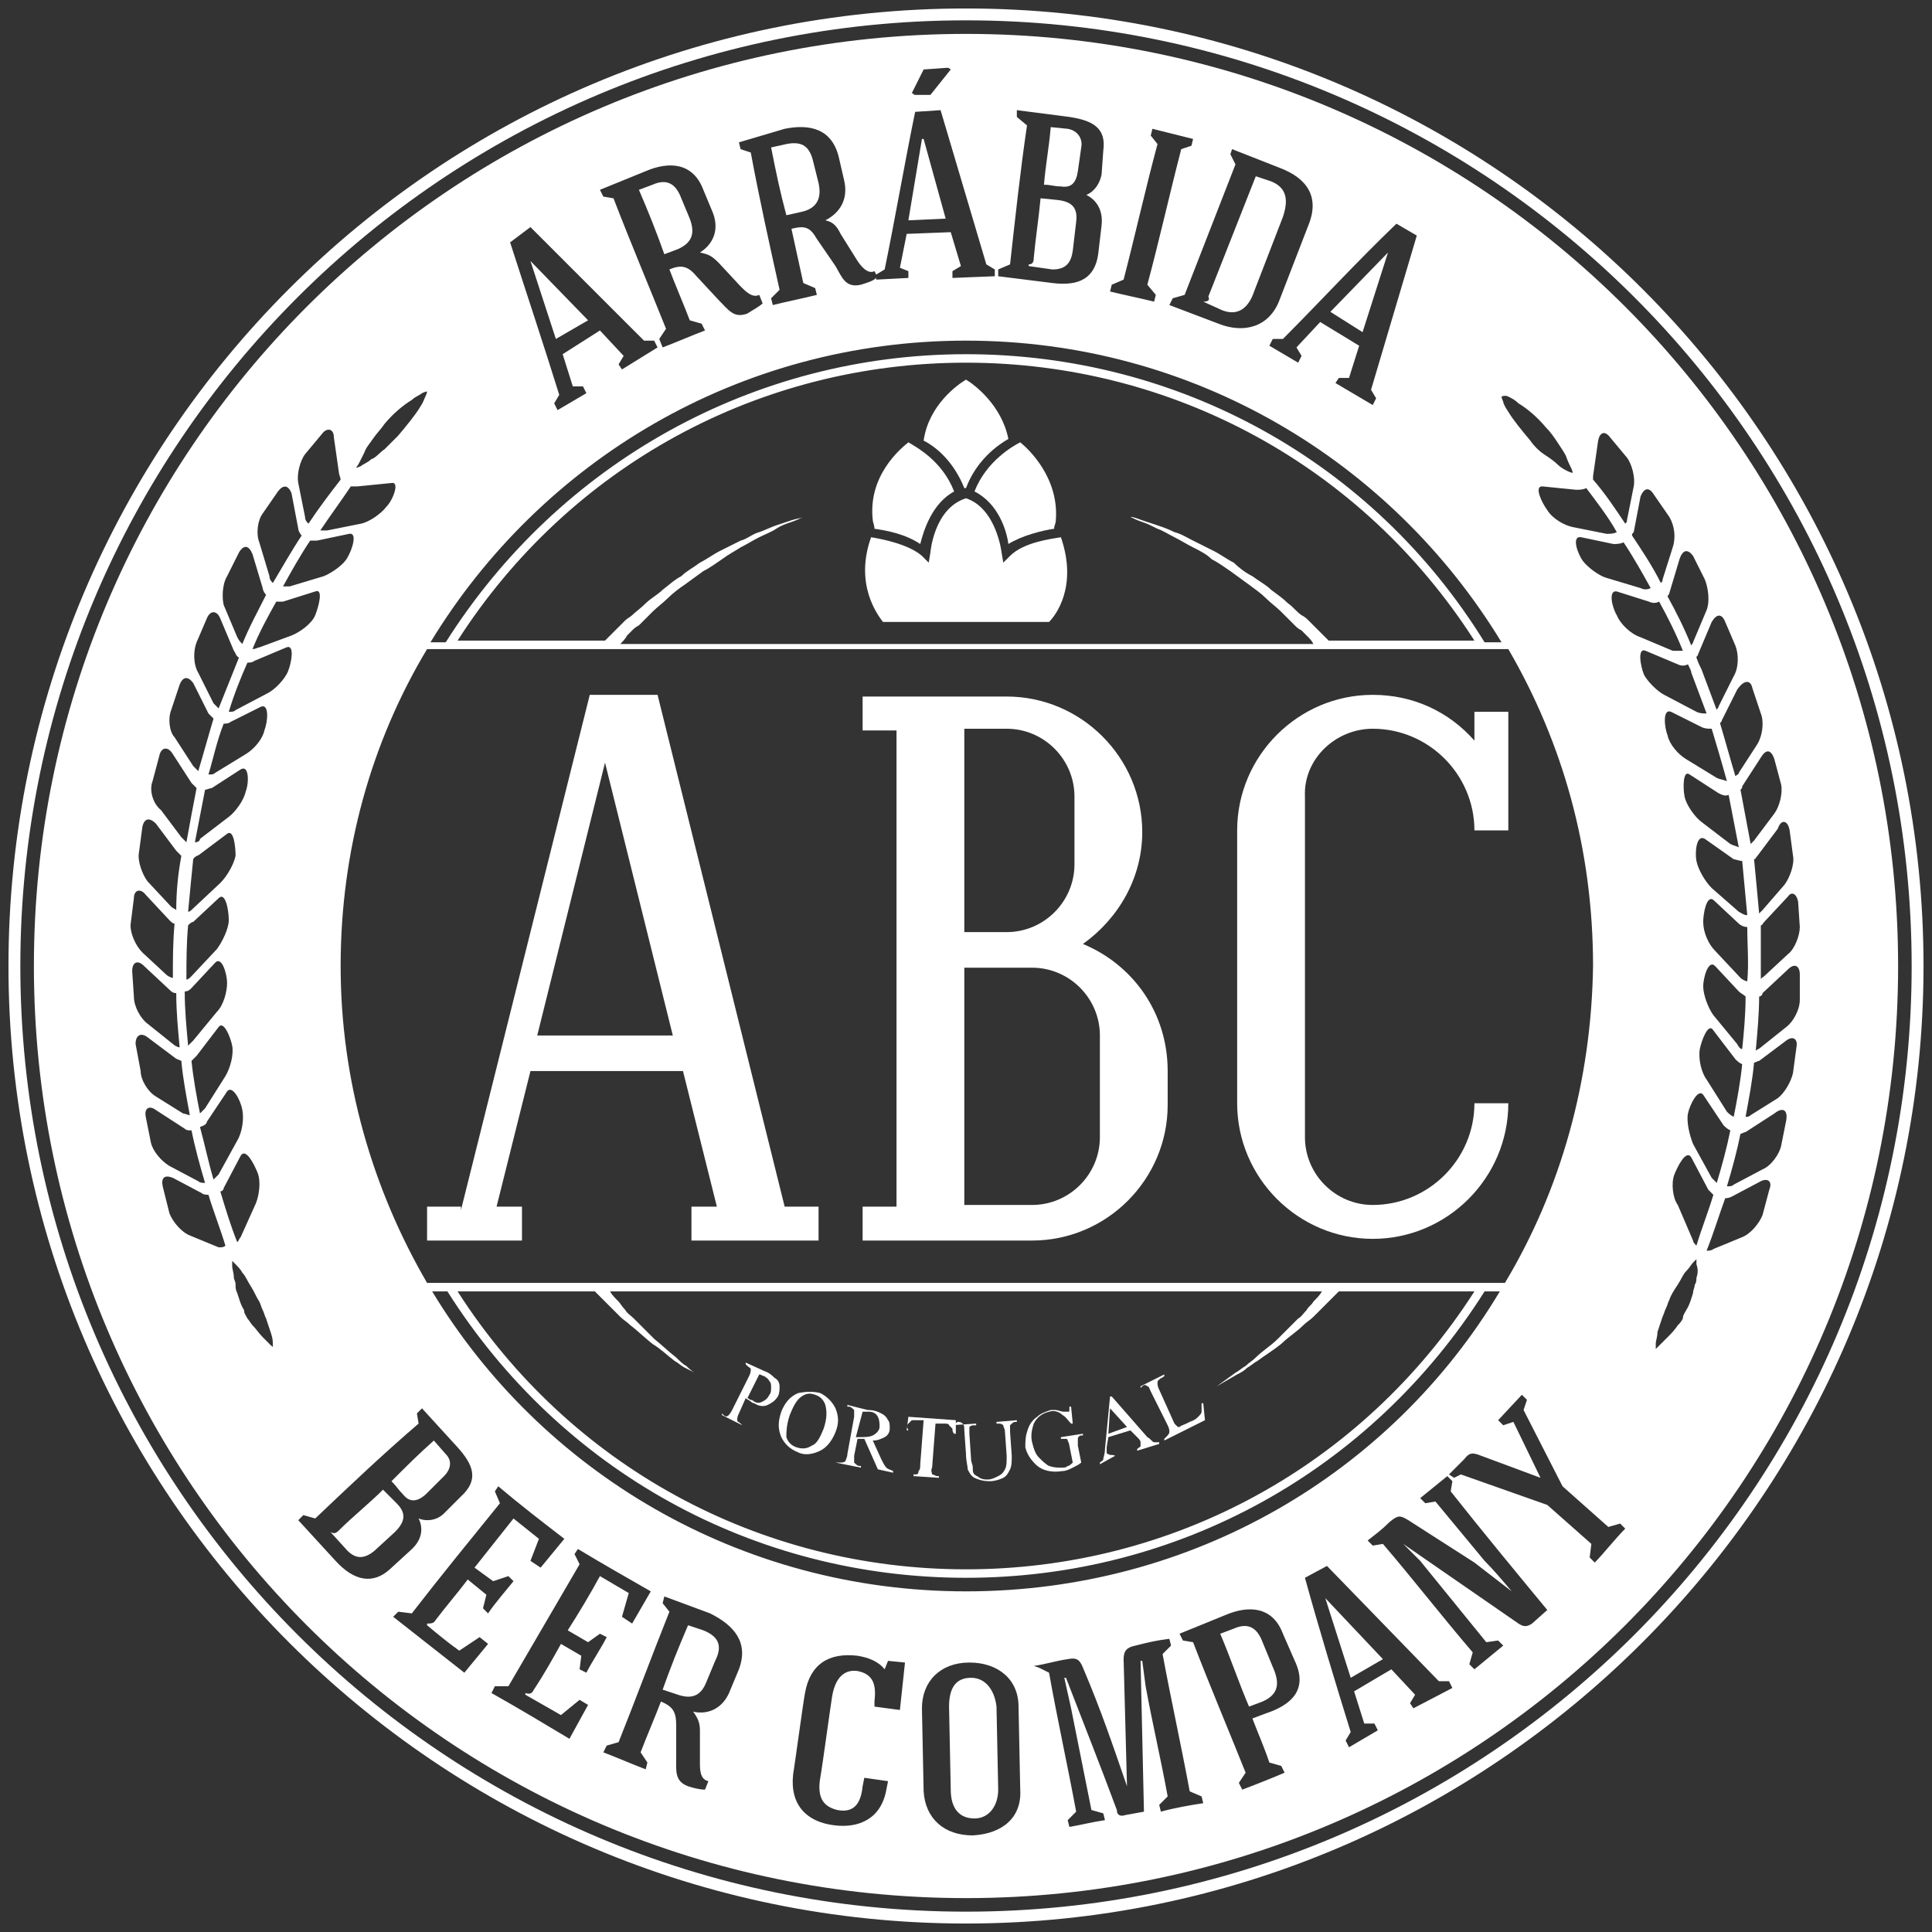 <?xml version="1.0" encoding="utf-8"?>
<!-- Generator: Adobe Illustrator 16.0.0, SVG Export Plug-In . SVG Version: 6.00 Build 0)  -->
<!DOCTYPE svg PUBLIC "-//W3C//DTD SVG 1.1//EN" "http://www.w3.org/Graphics/SVG/1.1/DTD/svg11.dtd">
<svg version="1.1" id="Layer_1" xmlns="http://www.w3.org/2000/svg" xmlns:xlink="http://www.w3.org/1999/xlink" x="0px" y="0px"
	 width="114px" height="114px" viewBox="0 0 114 114" style="enable-background:new 0 0 114 114;" xml:space="preserve">
<rect x="0" y="0" width="114" height="114" fill="#333333" stroke="none"/>
<style type="text/css">
<![CDATA[
	.st0{fill:#FFFFFF;}
]]>
</style>
<g>
	<path class="st0" d="M71,17.8L71,17.8l1.1,0.5c1,0.4,1.6-0.2,1.9-1.1l1.7-4.4c0.3-0.9,0.3-1.7-0.7-2.1l-0.9-0.3l-2.8,7.1
		C71.4,17.7,71.3,17.8,71,17.8z"/>
	<path class="st0" d="M25.2,88.1l1-1c0.4-0.4,0.5-0.9,0.1-1.3l-0.7-0.8c-0.9,0.8-1.6,1.5-2.5,2.4c0.3,0.3,0.4,0.5,0.7,0.8
		C24.2,88.7,24.7,88.6,25.2,88.1z"/>
	<path class="st0" d="M57.3,99c-0.9,0-1.3,0.6-1.3,1.7l0.1,4.9c0,1.1,0.5,1.7,1.4,1.7c0.9,0,1.4-0.8,1.4-1.7l-0.1-4.9
		C58.7,99.8,58.2,99,57.3,99z"/>
	<path class="st0" d="M74.5,96.9c-0.3-0.8-0.8-1.2-1.7-0.8l-0.8,0.3c0.6,1.4,1.1,2.9,1.7,4.3l0.8-0.3c0.9-0.4,1-1,0.7-1.8L74.5,96.9
		z"/>
	<path class="st0" d="M41.5,96.2l-0.9-0.3c-0.6,1.4-1,2.4-1.5,3.8L40,100c0.9,0.3,1.4,0,1.7-0.8l0.5-1.2
		C42.6,97.2,42.5,96.6,41.5,96.2z"/>
	<polygon class="st0" points="81.9,14.9 81.9,14.9 78.5,18.4 80.4,19.6 	"/>
	<path class="st0" d="M22.6,87.9c-0.8,0.8-1.8,1.6-2.6,2.4c-0.2,0.2-0.3,0.2-0.5,0.1l0,0l1,1.1c0.5,0.5,1,0.5,1.6,0l1.2-1.1
		c0.6-0.6,0.7-1.1,0.1-1.7L22.6,87.9z"/>
	<path class="st0" d="M47.3,12.5c0.9-0.2,1.2-0.8,1-1.7L48,9.6c-0.2-0.9-0.6-1.3-1.6-1.1l-0.9,0.2c0.3,1.5,0.5,2.5,0.9,4L47.3,12.5z
		"/>
	<polygon class="st0" points="31.3,15.4 31.3,15.4 32.8,20 34.7,18.9 	"/>
	<path class="st0" d="M40,14.7c0.9-0.4,1-1,0.7-1.8l-0.5-1.2c-0.3-0.8-0.8-1.2-1.7-0.8l-0.8,0.3c0.6,1.4,1,2.4,1.5,3.8L40,14.7z"/>
	<polygon class="st0" points="54.5,8.2 54.4,8.2 53.6,13 55.8,12.9 	"/>
	<path class="st0" d="M63.3,14.8l0.2-1.7c0.1-0.8-0.2-1.2-1.1-1.3l-1-0.1c-0.1,1.1-0.3,2.4-0.4,3.5c0,0.3-0.1,0.4-0.3,0.4l0,0.1
		l1.4,0.2C62.9,15.9,63.2,15.5,63.3,14.8z"/>
	<path class="st0" d="M63.6,10.1l0.2-1.4c0.1-0.5-0.2-1-0.8-1.1l-1-0.1c-0.1,1.2-0.3,2.2-0.4,3.4c0.4,0,0.6,0.1,1,0.1
		C63.2,11.1,63.5,10.8,63.6,10.1z"/>
	<polygon class="st0" points="78.2,94.3 79.7,99 81.6,97.9 78.2,94.3 	"/>
	<path class="st0" d="M57,2C26.6,2,2,26.6,2,57s24.6,55,55,55c30.4,0,55-24.6,55-55S87.4,2,57,2z M106.1,53.2l0.1,1.5
		c0,0.5-0.3,1.3-0.7,1.6l-1.4,1.3c-0.1,0.1-0.2,0.1-0.2,0.2c0-1.1,0-2.2,0-3.2c0.1,0,0.1-0.1,0.2-0.2l1.4-1.5
		C105.7,52.6,106,52.7,106.1,53.2z M105.6,49l0.2,1.5c0.1,0.5-0.2,1.3-0.5,1.7l-1.3,1.5c-0.1,0.1-0.1,0.1-0.2,0.2
		c-0.1-1.1-0.2-2.2-0.3-3.2c0.1,0,0.1-0.1,0.2-0.2l1.2-1.6C105.1,48.3,105.5,48.4,105.6,49z M104.7,44.8l0.4,1.5
		c0.1,0.5-0.1,1.3-0.4,1.7l-1.2,1.6c-0.1,0.1-0.1,0.1-0.2,0.2c-0.2-1.1-0.4-2.1-0.6-3.2c0.1-0.1,0.1-0.1,0.1-0.2l1.1-1.7
		C104.2,44.2,104.5,44.2,104.7,44.8z M102.1,49.8l-1.7-1.3c-0.4-0.3-0.9-1-1-1.5c-0.1-0.5-0.1-1.6,0.3-1.3l1.7,1.1
		c0.2,0.1,0.4,0.2,0.6,0.1c0.2,1,0.4,2.1,0.6,3.1C102.4,49.9,102.3,49.9,102.1,49.8z M102.8,50.8c0.1,1.1,0.2,2.1,0.3,3.2
		c-0.2,0-0.3-0.1-0.5-0.2l-1.6-1.4c-0.4-0.4-0.8-1.1-0.9-1.6c-0.1-0.5,0-1.6,0.5-1.3l1.7,1.2C102.4,50.7,102.6,50.8,102.8,50.8z
		 M101.3,45.9l-1.8-1.1c-0.5-0.3-1-0.9-1.1-1.4c-0.2-0.5-0.3-1.6,0.2-1.4l1.8,0.9c0.2,0.1,0.4,0.1,0.6,0.1c0.3,1,0.6,2,0.9,3.1
		C101.7,46,101.5,46,101.3,45.9z M98.8,69.3c0.2-0.5,0.7-1.5,1-1l1,1.9c0.1,0.1,0.2,0.2,0.3,0.3c-0.3,1-0.7,2-1,3
		c-0.1-0.1-0.2-0.2-0.2-0.3l-0.9-2.1C98.7,70.7,98.6,69.8,98.8,69.3z M101,69.5l-1.1-2c-0.2-0.5-0.4-1.3-0.3-1.8
		c0.1-0.5,0.6-1.5,0.9-1.1l1.2,1.8c0.1,0.1,0.2,0.2,0.4,0.3c-0.2,1-0.5,2.1-0.8,3.1C101.2,69.7,101.1,69.6,101,69.5z M101.9,65.6
		l-1.2-1.9c-0.3-0.4-0.5-1.2-0.4-1.8c0.1-0.5,0.5-1.6,0.8-1.1l1.3,1.7c0.1,0.1,0.2,0.2,0.4,0.3c-0.1,1-0.3,2.1-0.5,3.1
		C102.1,65.8,102,65.7,101.9,65.6z M102.5,61.6l-1.4-1.7c-0.3-0.4-0.6-1.2-0.6-1.7c0-0.5,0.3-1.6,0.7-1.2l1.4,1.5
		c0.1,0.1,0.3,0.2,0.4,0.3c0,1.1-0.1,2.1-0.2,3.1C102.7,61.9,102.6,61.8,102.5,61.6z M102.7,57.7l-1.5-1.6c-0.4-0.4-0.7-1.1-0.7-1.7
		c0-0.5,0.2-1.6,0.6-1.3l1.5,1.4c0.1,0.1,0.3,0.2,0.5,0.2c0,1.1,0.1,2.1,0,3.2C103,57.9,102.8,57.8,102.7,57.7z M103.4,40.6l0.5,1.5
		c0.2,0.5,0.1,1.3-0.2,1.8l-1.1,1.7c0,0.1-0.1,0.1-0.2,0.2c-0.3-1-0.6-2.1-0.9-3.1c0-0.1,0.1-0.1,0.1-0.2l0.9-1.8
		C102.9,40.1,103.3,40.1,103.4,40.6z M101.8,36.7l0.6,1.4c0.2,0.5,0.2,1.3-0.1,1.8l-0.9,1.8c0,0.1-0.1,0.1-0.1,0.2
		c-0.3-0.8-0.6-1.6-0.9-2.4c-0.1-0.2-0.2-0.4-0.3-0.7c0-0.1,0.1-0.1,0.1-0.2l0.8-1.9C101.3,36.2,101.6,36.2,101.8,36.7z M99.9,32.8
		l0.7,1.4c0.2,0.5,0.3,1.3,0.1,1.8l-0.8,1.9c0,0.1-0.1,0.1-0.1,0.2c-0.4-1-0.9-2-1.4-2.9c0-0.1,0.1-0.1,0.1-0.2l0.6-2
		C99.3,32.4,99.6,32.4,99.9,32.8z M97.6,29.2l0.9,1.3c0.3,0.5,0.4,1.2,0.2,1.8l-0.6,1.9c0,0.1,0,0.1-0.1,0.2c-0.5-1-1.1-1.9-1.7-2.8
		c0-0.1,0-0.1,0.1-0.2l0.4-2.1C97,28.8,97.3,28.7,97.6,29.2z M41,81c-0.2-0.1-0.4-0.3-0.5-0.4c-0.2-0.1-0.4-0.3-0.6-0.5
		c-0.4-0.3-0.8-0.7-1.3-1.1c-0.4-0.4-0.8-0.8-1.2-1.2c-0.2-0.2-0.4-0.3-0.5-0.5c-0.2-0.2-0.3-0.4-0.4-0.5c-0.2-0.2-0.4-0.4-0.5-0.6
		h42c-0.1,0.2-0.3,0.4-0.5,0.6c-0.1,0.2-0.3,0.3-0.4,0.5c-0.2,0.2-0.3,0.4-0.5,0.5c-0.4,0.4-0.8,0.8-1.2,1.2
		c-0.4,0.4-0.9,0.7-1.3,1.1c-0.2,0.2-0.4,0.3-0.6,0.5c-0.2,0.1-0.4,0.3-0.6,0.4c-0.7,0.5-1.1,0.8-1.1,0.8s0.5-0.3,1.2-0.7
		c0.2-0.1,0.4-0.2,0.6-0.4c0.2-0.1,0.4-0.3,0.6-0.4c0.4-0.3,0.9-0.6,1.4-1c0.4-0.4,0.9-0.7,1.3-1.1c0.2-0.2,0.4-0.3,0.6-0.5
		c0.2-0.2,0.3-0.3,0.5-0.5c0.6-0.6,1-1,1-1H87c-6.6,10.3-17.8,16.4-30,16.4c-12.2,0-23.4-6.1-30-16.4h8.1c0,0,0.4,0.4,1,1
		c0.1,0.1,0.3,0.3,0.5,0.5c0.2,0.2,0.4,0.3,0.6,0.5c0.4,0.3,0.8,0.7,1.3,1.1c0.5,0.3,0.9,0.7,1.3,1c0.2,0.1,0.4,0.3,0.6,0.4
		C40.6,80.8,40.8,80.9,41,81c0.7,0.5,1.1,0.8,1.1,0.8S41.7,81.5,41,81z M26.4,76.2C33.1,86.8,44.5,93.1,57,93.1s23.9-6.3,30.6-16.9
		h0.9C82.1,86.9,70.4,93.9,57,93.9c-13.4,0-25.1-7.1-31.5-17.7H26.4z M88.8,75.7H25.2c-3.2-5.5-5.1-11.9-5.1-18.7
		c0-6.8,1.8-13.2,5.1-18.7h52.8c0,0,0,0,0,0l0,0h11c3.2,5.5,5,11.8,5,18.7C93.9,63.8,92.1,70.2,88.8,75.7z M19.1,34l-2,0.6
		c-0.1,0-0.3,0-0.4,0c0.5-0.9,1-1.8,1.6-2.7c0.1,0,0.3,0,0.4,0l1.9-0.4c0.5-0.1,0.2,0.9-0.1,1.4C20.3,33.3,19.6,33.8,19.1,34z
		 M78.4,37.8c-0.1-0.1-0.2-0.2-0.4-0.4c-0.1-0.1-0.3-0.3-0.5-0.5c-0.1-0.1-0.2-0.2-0.3-0.3c-0.1-0.1-0.2-0.2-0.4-0.3
		c-0.3-0.2-0.5-0.5-0.8-0.7c-0.3-0.3-0.6-0.5-1-0.8c-0.3-0.3-0.7-0.5-1.1-0.8c-0.4-0.2-0.8-0.5-1.1-0.8c-0.4-0.2-0.8-0.5-1.2-0.7
		c-0.4-0.2-0.8-0.4-1.2-0.6c-0.4-0.2-0.7-0.4-1.1-0.5c-0.4-0.2-0.7-0.3-1-0.4c-0.3-0.1-0.6-0.2-0.9-0.3c-0.3-0.1-0.5-0.2-0.7-0.2
		c-0.4-0.1-0.6-0.2-0.6-0.2s0.2,0.1,0.6,0.2c0.2,0.1,0.4,0.2,0.7,0.3c0.3,0.1,0.5,0.2,0.9,0.4c0.3,0.1,0.6,0.3,1,0.5
		c0.4,0.2,0.7,0.4,1.1,0.6c0.4,0.2,0.8,0.4,1.1,0.7c0.4,0.2,0.8,0.5,1.1,0.7c0.4,0.3,0.7,0.5,1.1,0.8c0.4,0.3,0.7,0.5,1,0.8
		c0.3,0.3,0.6,0.5,0.9,0.8c0.3,0.3,0.5,0.5,0.8,0.8c0.1,0.1,0.2,0.2,0.4,0.3c0.1,0.1,0.2,0.2,0.3,0.3c0.2,0.2,0.3,0.3,0.4,0.5H36.6
		c0.1-0.1,0.3-0.3,0.4-0.5c0.1-0.1,0.2-0.2,0.3-0.3c0.1-0.1,0.2-0.2,0.4-0.3c0.2-0.2,0.5-0.5,0.8-0.8c0.3-0.3,0.6-0.5,0.9-0.8
		c0.3-0.3,0.7-0.6,1-0.8c0.4-0.3,0.7-0.5,1.1-0.8c0.4-0.2,0.8-0.5,1.1-0.7c0.4-0.3,0.8-0.5,1.1-0.7c0.4-0.2,0.7-0.4,1.1-0.6
		c0.4-0.2,0.7-0.3,1-0.5c0.3-0.2,0.6-0.3,0.9-0.4c0.3-0.1,0.5-0.2,0.7-0.3c0.4-0.1,0.6-0.2,0.6-0.2s-0.2,0.1-0.6,0.2
		c-0.2,0.1-0.4,0.1-0.7,0.2c-0.3,0.1-0.6,0.2-0.9,0.3c-0.3,0.1-0.7,0.3-1,0.4c-0.4,0.1-0.7,0.4-1.1,0.5c-0.4,0.2-0.8,0.4-1.2,0.6
		c-0.4,0.2-0.8,0.5-1.2,0.7c-0.4,0.3-0.8,0.5-1.1,0.8c-0.4,0.2-0.7,0.5-1.1,0.8c-0.3,0.3-0.7,0.5-1,0.8c-0.3,0.3-0.6,0.5-0.8,0.7
		c-0.1,0.1-0.3,0.2-0.4,0.3c-0.1,0.1-0.2,0.2-0.3,0.3c-0.2,0.2-0.4,0.4-0.5,0.5c-0.2,0.2-0.4,0.4-0.4,0.4H27
		c6.6-10.3,17.8-16.4,30-16.4c12.2,0,23.4,6.1,30,16.4H78.4z M57,20.9c-12.5,0-24,6.4-30.7,17h-0.9C31.9,27.2,43.6,20.1,57,20.1
		c13.4,0,25.1,7.1,31.6,17.8h-1l0,0C81,27.2,69.5,20.9,57,20.9z M93.4,33.1c-0.3-0.4-0.7-1.5-0.1-1.4l1.9,0.4c0.2,0,0.4,0,0.6-0.1
		c0.6,0.9,1.1,1.8,1.6,2.7c-0.2,0.1-0.4,0.1-0.6,0l-2-0.6C94.4,34,93.7,33.5,93.4,33.1z M94,28.1l0.3-2.1c0.1-0.5,0.4-0.6,0.7-0.2
		l1,1.2c0.3,0.4,0.5,1.2,0.4,1.7l-0.4,2c0,0.1,0,0.1-0.1,0.2c-0.6-0.9-1.2-1.8-1.9-2.6C94,28.2,94,28.1,94,28.1z M93.6,28.8
		c0.6,0.8,1.3,1.7,1.8,2.6c-0.2,0.1-0.4,0.1-0.6,0.1l-2-0.4c-0.5-0.1-1.2-0.5-1.5-1c-0.3-0.4-0.8-1.4-0.3-1.4l2,0.2
		C93.2,28.9,93.4,28.9,93.6,28.8z M89,23.4c0.2,0.1,0.4,0.2,0.6,0.4c0.5,0.3,1.1,0.8,1.6,1.4c0.3,0.3,0.5,0.6,0.7,0.9
		c0.2,0.3,0.4,0.6,0.5,0.8c0.1,0.3,0.2,0.5,0.3,0.7c0.1,0.2,0.1,0.3,0.1,0.3s-0.1,0-0.3-0.1s-0.4-0.2-0.6-0.4
		c-0.2-0.2-0.5-0.4-0.8-0.6c-0.3-0.2-0.6-0.5-0.8-0.8c-0.5-0.6-1-1.2-1.3-1.7c-0.2-0.3-0.3-0.5-0.3-0.6c-0.1-0.2-0.1-0.3-0.1-0.3
		S88.8,23.3,89,23.4z M83.6,13.9L80.9,23l0.3,0.5l-0.2,0.4l-2.2-1.3l0.2-0.3l0.6,0l0.6-1.9L77.9,19l-1.4,1.5l0.3,0.5l-0.2,0.4
		l-1.7-1l0.2-0.4l0.6,0c2.1-2.1,4.5-4.7,6.7-6.8L83.6,13.9z M72.7,8.8l2.8,1.1c1.6,0.6,2.4,1.7,1.7,3.4l-1.7,4.4
		c-0.6,1.6-2.1,2-3.6,1.4L69,18l0.2-0.4l0.7-0.2l3-7.7l-0.3-0.6L72.7,8.8z M65.6,16.8l0.7-0.3c0.7-2.7,1.3-5.4,2-8L67.9,8L68,7.6
		l2.4,0.6l-0.1,0.4l-0.6,0.2c-0.7,2.7-1.3,5.4-2,8l0.5,0.6l-0.1,0.4c-0.8-0.2-1.8-0.4-2.6-0.6L65.6,16.8z M58.9,15.9l0.7-0.3
		c0.3-2.7,0.6-5.5,1-8.2L60,6.9l0-0.4l3.1,0.4c1.3,0.2,2.2,0.6,2,2L65,10.3c-0.1,0.5-0.4,1-0.9,1.2c0.6,0.3,1,0.9,0.9,1.8l-0.2,1.7
		c-0.2,1.4-1.1,1.9-2.7,1.7l-3.2-0.4L58.9,15.9z M54.5,4.1L55.9,4c0.1,0,0.2,0.1,0.2,0.1l-1.2,1.5l-0.9,0c-0.1,0-0.1-0.1-0.2-0.1
		L54.5,4.1z M46.3,7.6c1.5-0.3,2.8,0,3.2,1.7l0.3,1.3c0.3,1.2-0.3,2-1.1,2.4c0.5,0.1,0.7,0.4,0.9,0.8l1,1.6c0.2,0.3,0.6,0.8,1,0.6
		l0.1,0.2l0,0l0.5-0.3c0.6-2.9,1.2-6.4,1.8-9.3l1.5-0.1l2.7,9.1l0.5,0.3l0,0.4l-2.5,0.1l0-0.4l0.5-0.3l-0.6-2l-2.6,0.1l-0.4,2
		l0.5,0.2l0,0.4l-1.9,0.1l0-0.1c-0.2,0.2-0.6,0.3-0.9,0.4c-0.9,0.2-1.1-0.4-1.5-1.1l-1.1-1.6c-0.4-0.7-0.7-0.8-1.5-0.6
		c0.2,0.9,0.5,2.3,0.7,3.2l0.7,0.3l0.1,0.4c-0.8,0.2-1.8,0.4-2.6,0.6l-0.1-0.4l0.5-0.5c-0.6-2.7-1.2-5.4-1.7-8.1l-0.6-0.2l-0.1-0.4
		L46.3,7.6z M38.1,10.1c1.4-0.6,2.8-0.5,3.4,1.1l0.5,1.2c0.5,1.1,0.1,2-0.7,2.5c0.5,0.1,0.7,0.2,1.1,0.6l1.3,1.4
		c0.3,0.3,0.7,0.7,1.1,0.5l0.2,0.5c-0.2,0.2-0.6,0.4-0.9,0.6c-0.8,0.3-1.1-0.2-1.7-0.8l-1.3-1.4c-0.5-0.6-0.9-0.7-1.6-0.4
		c0.3,0.8,0.9,2.2,1.2,3l0.7,0.2l0.2,0.4c-0.8,0.3-1.7,0.7-2.5,1L38.9,20l0.4-0.6c-1-2.5-2.1-5.1-3.1-7.7l-0.6-0.1l-0.2-0.4
		L38.1,10.1z M31.3,13.4l6.7,6.7l0.6,0l0.2,0.4l-2.1,1.3l-0.2-0.3l0.3-0.5l-1.4-1.5l-2.2,1.4l0.6,1.9l0.6,0l0.2,0.4l-1.7,1l-0.2-0.4
		l0.3-0.5c-0.9-2.9-2-6.2-2.9-9L31.3,13.4z M21.2,27.3c0.1-0.2,0.2-0.4,0.3-0.6c0.1-0.3,0.3-0.5,0.5-0.8c0.2-0.3,0.5-0.6,0.7-0.9
		c0.5-0.6,1.1-1.1,1.6-1.4c0.2-0.2,0.5-0.3,0.6-0.4c0.2-0.1,0.3-0.1,0.3-0.1s0,0.1-0.1,0.3S25,23.7,24.8,24
		c-0.3,0.5-0.8,1.1-1.3,1.7c-0.3,0.3-0.5,0.5-0.8,0.8c-0.3,0.2-0.5,0.5-0.8,0.6c-0.2,0.2-0.5,0.3-0.6,0.4c-0.2,0.1-0.3,0.1-0.3,0.1
		S21.1,27.5,21.2,27.3z M21.1,28.7l2-0.2c0.5-0.1,0.1,1-0.3,1.4c-0.3,0.4-1,0.9-1.5,1l-2,0.4c-0.1,0-0.3,0-0.4,0
		c0.6-0.9,1.2-1.7,1.8-2.6C20.8,28.7,20.9,28.7,21.1,28.7z M18,26.8l1-1.2c0.3-0.4,0.7-0.3,0.7,0.2l0.3,2.1c0,0.1,0.1,0.3,0.1,0.4
		c-0.7,0.9-1.3,1.7-1.9,2.6c-0.1-0.1-0.2-0.2-0.2-0.4l-0.4-2C17.5,28,17.7,27.2,18,26.8z M15.5,30.3l0.9-1.3
		c0.3-0.4,0.6-0.4,0.8,0.1l0.4,2.1c0,0.1,0.1,0.3,0.2,0.4c-0.6,0.9-1.1,1.8-1.7,2.8c-0.1-0.1-0.2-0.2-0.2-0.4L15.3,32
		C15.1,31.5,15.2,30.7,15.5,30.3z M13.4,34l0.7-1.4c0.3-0.5,0.6-0.4,0.8,0.1l0.6,2c0,0.1,0.1,0.3,0.2,0.4c-0.5,1-1,1.9-1.4,2.9
		c-0.1-0.1-0.2-0.2-0.3-0.4l-0.8-1.9C13.1,35.3,13.1,34.5,13.4,34z M11.6,37.9l0.6-1.4c0.2-0.5,0.6-0.5,0.8,0l0.8,1.9
		c0.1,0.1,0.1,0.3,0.3,0.4c-0.4,1-0.8,2-1.2,3c-0.1-0.1-0.2-0.2-0.3-0.3l-0.9-1.8C11.4,39.2,11.4,38.4,11.6,37.9z M11.8,50.4
		l1.6-1.2c0.4-0.3,0.5,0.8,0.5,1.3c-0.1,0.5-0.5,1.2-0.9,1.6l-1.6,1.5c-0.1,0.1-0.2,0.2-0.3,0.2c0.1-1.1,0.2-2.1,0.3-3.1
		C11.5,50.5,11.7,50.5,11.8,50.4z M11.5,49.7c0.2-1,0.4-2.1,0.6-3.1c0.1,0,0.3-0.1,0.4-0.1l1.7-1.1c0.5-0.3,0.5,0.8,0.3,1.3
		c-0.1,0.5-0.6,1.2-1,1.5l-1.7,1.3C11.8,49.6,11.7,49.7,11.5,49.7z M11.4,54.4l1.5-1.4c0.4-0.4,0.6,0.7,0.6,1.3
		c0,0.5-0.4,1.3-0.7,1.7l-1.5,1.6c-0.1,0.1-0.2,0.2-0.3,0.2c0-1.1,0-2.1,0.1-3.2C11.2,54.5,11.3,54.4,11.4,54.4z M11.3,58.3l1.4-1.5
		c0.4-0.4,0.7,0.7,0.7,1.2c0,0.5-0.2,1.3-0.6,1.7l-1.4,1.7c-0.1,0.1-0.2,0.2-0.3,0.3c-0.1-1.1-0.2-2.1-0.2-3.2
		C11.1,58.5,11.2,58.4,11.3,58.3z M11.6,62.3l1.3-1.7c0.3-0.4,0.7,0.6,0.8,1.1c0.1,0.5-0.1,1.3-0.4,1.8l-1.2,1.9
		c-0.1,0.1-0.2,0.2-0.3,0.3c-0.2-1-0.4-2.1-0.5-3.1C11.4,62.5,11.5,62.4,11.6,62.3z M12.2,66.2l1.2-1.8c0.3-0.4,0.8,0.5,0.9,1.1
		c0.1,0.5,0,1.3-0.3,1.8l-1.1,2c-0.1,0.1-0.2,0.2-0.3,0.3c-0.3-1-0.5-2-0.8-3.1C12.1,66.4,12.2,66.3,12.2,66.2z M13.2,70.1l1-1.9
		c0.3-0.5,0.8,0.5,1,1s0.1,1.3-0.1,1.8L14.2,73c-0.1,0.1-0.1,0.2-0.2,0.3c-0.4-1-0.7-2-1-3C13.1,70.3,13.2,70.2,13.2,70.1z
		 M14.5,44.5l-1.8,1.1c-0.1,0.1-0.2,0.1-0.4,0.1c0.3-1,0.5-2,0.9-3c0.1,0,0.3,0,0.4-0.1l1.8-0.9c0.5-0.2,0.4,0.9,0.2,1.4
		C15.5,43.6,15,44.2,14.5,44.5z M10.1,41.9l0.5-1.5c0.2-0.5,0.5-0.5,0.8-0.1l0.9,1.8c0.1,0.1,0.2,0.2,0.3,0.3
		c-0.3,1-0.6,2.1-0.9,3.1c-0.1-0.1-0.2-0.2-0.3-0.3l-1.1-1.7C10,43.2,9.9,42.4,10.1,41.9z M9,46.1l0.4-1.5c0.1-0.5,0.5-0.6,0.8-0.1
		l1.1,1.7c0.1,0.1,0.2,0.2,0.3,0.3c-0.2,1-0.4,2.1-0.6,3.2c-0.1-0.1-0.2-0.2-0.3-0.3l-1.2-1.6C9,47.4,8.8,46.6,9,46.1z M8.2,50.3
		l0.2-1.5c0.1-0.5,0.4-0.6,0.8-0.2l1.2,1.6c0.1,0.1,0.2,0.2,0.3,0.3c-0.2,1.1-0.3,2.1-0.3,3.2c-0.1-0.1-0.2-0.1-0.3-0.2L8.7,52
		C8.4,51.6,8.1,50.8,8.2,50.3z M7.9,53c0-0.5,0.4-0.6,0.7-0.2l1.4,1.5c0.1,0.1,0.2,0.2,0.3,0.2c-0.1,1.1-0.1,2.1-0.1,3.2
		c-0.1,0-0.3-0.1-0.4-0.2l-1.4-1.3c-0.4-0.4-0.7-1.1-0.7-1.6L7.9,53z M7.8,57.3c0-0.5,0.3-0.7,0.7-0.3l1.5,1.4
		c0.1,0.1,0.2,0.2,0.4,0.2c0,1.1,0.1,2.1,0.2,3.2c-0.1,0-0.3-0.1-0.4-0.2l-1.5-1.2c-0.4-0.3-0.8-1-0.8-1.6L7.8,57.3z M8,61.6
		c0-0.5,0.3-0.7,0.7-0.4l1.6,1.2c0.1,0.1,0.2,0.1,0.4,0.2c0.1,1.1,0.3,2.1,0.5,3.2c-0.1,0-0.3-0.1-0.4-0.1l-1.6-1
		c-0.5-0.3-0.9-1-0.9-1.5L8,61.6z M8.6,65.9c-0.1-0.5,0.2-0.7,0.6-0.4l1.7,1.1c0.1,0.1,0.2,0.1,0.4,0.1c0.2,1,0.5,2.1,0.8,3.1
		c-0.1,0-0.3,0-0.4-0.1L10,68.8c-0.5-0.3-1-0.9-1.1-1.4L8.6,65.9z M12.9,73.6l-1.7-0.7c-0.5-0.2-1-0.8-1.2-1.3L9.6,70
		c-0.1-0.5,0.1-0.7,0.6-0.5l1.7,0.9c0.1,0.1,0.3,0.1,0.4,0.1c0.3,1,0.7,2,1,3C13.2,73.6,13.1,73.6,12.9,73.6z M16,79.4
		c-0.1-0.1-0.3-0.3-0.5-0.5c-0.2-0.2-0.4-0.5-0.6-0.7c-0.1-0.1-0.2-0.3-0.3-0.4c-0.1-0.2-0.2-0.3-0.2-0.5c-0.2-0.3-0.3-0.7-0.4-1
		c-0.1-0.2-0.1-0.3-0.1-0.5s-0.1-0.3-0.1-0.4c0-0.3-0.1-0.5-0.1-0.7c0-0.2,0-0.3,0-0.3s0.1,0.1,0.2,0.2c0.1,0.1,0.3,0.3,0.4,0.5
		c0.2,0.2,0.3,0.5,0.5,0.8c0.2,0.3,0.3,0.6,0.5,0.9c0.1,0.2,0.1,0.3,0.2,0.5c0.1,0.2,0.1,0.3,0.2,0.5c0.1,0.3,0.2,0.6,0.3,0.9
		c0.1,0.3,0.1,0.5,0.1,0.7c0,0.2,0,0.3,0,0.3S16.2,79.5,16,79.4z M17,39.6c-0.2,0.5-0.8,1.1-1.2,1.3l-1.9,1
		c-0.1,0.1-0.2,0.1-0.4,0.1c0.3-1,0.7-2,1.1-2.9c0.1,0,0.3,0,0.4-0.1l1.9-0.8C17.4,38,17.2,39.1,17,39.6z M15.3,38.2
		c-0.1,0-0.2,0.1-0.4,0.1c0.4-1,0.9-1.9,1.4-2.8c0.1,0,0.3,0,0.4,0l1.9-0.6c0.5-0.2,0.2,0.9,0,1.4c-0.2,0.5-0.9,1-1.4,1.2L15.3,38.2
		z M19.8,92.1l-2.2-2.4l0.3-0.3l0.7,0.2c2-1.9,4-3.8,6.1-5.6l-0.1-0.6l0.3-0.3l2.1,2.3c0.9,1,1.3,1.9,0.2,2.9l-1,1
		c-0.4,0.4-1,0.5-1.5,0.3c0.3,0.6,0.2,1.3-0.5,1.9L23,92.6C22,93.5,20.9,93.3,19.8,92.1z M27.6,93.2c-0.6,0.8-1.3,1.6-1.9,2.4
		c-0.1,0.2-0.3,0.2-0.5,0.2l0,0.1c0.6,0.5,1.2,1,1.9,1.5l1.2-0.8l0.5,0.4l-1.4,1.7c-1.4-1.1-2.8-2.2-4.2-3.3l0.3-0.3l0.8,0.1
		c1.7-2.2,3.5-4.4,5.2-6.5L29.2,88l0.2-0.3c1.3,1.1,2.6,2.1,3.9,3.1l-1.4,1.7l-0.6-0.4l0.5-1.3l-1.5-1.2c-0.8,1-1.5,1.9-2.3,2.9
		l1.1,0.8L30,93l0.3,0.3c-0.4,0.5-1.1,1.3-1.5,1.9l-0.3-0.3l0.2-0.8L27.6,93.2z M33.6,102.6c-1.5-0.9-3-1.8-4.6-2.7l0.2-0.4l0.8,0
		c1.4-2.4,2.8-4.8,4.2-7.2l-0.3-0.6l0.2-0.3c1.5,0.9,2.9,1.7,4.3,2.5l-1.1,1.9l-0.6-0.4l0.4-1.4l-1.7-1c-0.6,1.1-1.2,2.1-1.9,3.2
		l1.2,0.7l0.7-0.5l0.4,0.2c-0.3,0.6-0.9,1.5-1.2,2.1l-0.4-0.2l0.1-0.8l-1.2-0.7c-0.5,0.9-1,1.8-1.6,2.7c-0.1,0.2-0.2,0.3-0.5,0.2
		l0,0.1c0.7,0.4,1.4,0.8,2.1,1.2l1.1-0.9l0.5,0.3L33.6,102.6z M43.6,98.5l-0.5,1.2c-0.4,1.1-1.3,1.5-2.2,1.3
		c0.3,0.4,0.4,0.7,0.4,1.1l0,1.9c0,0.4,0,1,0.5,1.1l-0.2,0.5c-0.3,0-0.7-0.1-1-0.2c-0.8-0.3-0.7-0.9-0.7-1.7l0-1.9
		c0-0.8-0.2-1.1-0.9-1.4c-0.3,0.8-0.9,2.2-1.2,3l0.4,0.6l-0.1,0.4c-0.8-0.3-1.7-0.7-2.5-1l0.2-0.4l0.7-0.2c1-2.5,2-5.2,3-7.7
		l-0.4-0.5l0.1-0.4l2.7,1C43.3,95.9,44.2,96.9,43.6,98.5z M53.1,100.9l-1.5-0.2l0-0.3c0.1-0.9,0-1.6-1-1.8c-0.7-0.1-1.3,0.3-1.5,1.5
		c-0.1,0.6-0.6,4.3-0.7,4.8c-0.2,1.2,0.2,1.7,1,1.9c1,0.2,1.4-0.4,1.5-1.4l0.1-0.5l1.4,0.2l-0.1,0.5c-0.3,1.7-1.6,2.3-3.1,2.1
		c-1.6-0.2-2.6-1.2-2.4-3c0.1-0.6,0.6-4.3,0.7-4.8c0.3-1.7,1.4-2.4,3.1-2.2c0.6,0.1,1.2,0.3,1.6,0.8l0,0l0.2-0.5l1,0.1L53.1,100.9z
		 M57.4,108.3c-1.7,0-2.8-1-2.9-2.6l-0.1-4.9c0-1.6,1.1-2.7,2.8-2.7c1.7,0,2.9,1,2.9,2.6l0.1,4.9C60.3,107.2,59.2,108.2,57.4,108.3z
		 M68.5,106.9l-0.1-0.4l0.5-0.5c-0.4-2.2-0.9-4.3-1.3-6.5L67.4,98l-0.1,0l0.2,8.9l-1.1,0.2c-0.3,0.1-0.5,0-0.5-0.3
		c-1-2.7-2-5.2-3-7.8l-0.1,0l0.4,1.8c0.4,2,0.8,4,1.2,6l0.7,0.2l0.1,0.4c-0.7,0.1-1.5,0.3-2.1,0.4l-0.1-0.4l0.5-0.5
		c-0.5-2.7-1.1-5.4-1.6-8.2l-0.6-0.3L61,98.3c0.7-0.1,1.3-0.3,2-0.4c0.5-0.1,0.7,0,0.9,0.5c1.1,2.6,1.7,4.4,2.6,7l0,0l-0.2-7.5
		c0-0.5,0.2-0.7,0.7-0.8c0.8-0.2,1.2-0.3,2-0.4l0.1,0.4l-0.5,0.5c0.5,2.7,1.1,5.4,1.6,8.1l0.7,0.3l0.1,0.4
		C70.3,106.5,69.2,106.7,68.5,106.9z M74.7,101.1l-0.8,0.3c0.3,0.8,0.7,1.7,1,2.6l0.7,0.2l0.2,0.4c-0.7,0.3-1.7,0.7-2.5,1l-0.2-0.4
		l0.4-0.6c-1-2.5-2.1-5.1-3.1-7.7l-0.6-0.1l-0.2-0.4l2.7-1.1c1.4-0.6,2.8-0.5,3.4,1.1l0.7,1.6C77.2,99.7,76.2,100.6,74.7,101.1z
		 M83.4,100.8l-0.2-0.3l0.3-0.5l-1.4-1.5l-2.2,1.3l0.6,1.9l0.6,0l0.2,0.4l-1.7,1l-0.2-0.4l0.3-0.5c-0.9-2.9-1.9-6.2-2.7-9.1l1.3-0.7
		l6.6,6.8l0.6,0l0.2,0.4L83.4,100.8z M90.4,95.8c-0.3,0.2-0.5,0.2-0.8,0l-6.8-4.7l0,0l1,1c1.3,1.6,2.6,3.2,3.9,4.8l0.7-0.1l0.3,0.3
		c-0.5,0.4-1.2,1-1.7,1.4l-0.3-0.3l0.2-0.7c-1.8-2.1-3.5-4.3-5.3-6.4L81,91.2l-0.3-0.3c0.5-0.4,0.8-0.6,1.3-1.1
		c0.5-0.4,0.6-0.4,1.1-0.1l3.9,2.5l2.2,1.7l0,0c-0.5-0.6-1.1-1.3-1.6-1.8l-2.9-3.5l-0.6,0.1l-0.3-0.3c0.5-0.4,1.1-0.9,1.6-1.3
		l0.3,0.3L85.6,88c1.9,2.4,3.8,4.7,5.7,7L90.4,95.8z M94.1,92.2l-0.3-0.3l0.1-0.8l-2.6-2.3l-5.1-1.8l-0.4,0.2L85.5,87l0.9-0.9
		c0.3-0.4,0.5-0.4,1-0.2l3.5,1.3l-1.6-3.3l-0.6,0.2l-0.3-0.3l1.4-1.5l0.3,0.3l-0.2,0.6l2.3,4.5l2.7,2.4l0.7-0.2l0.3,0.3
		C95.3,90.8,94.6,91.7,94.1,92.2z M95.4,36.3c-0.3-0.5-0.5-1.5,0-1.4l1.9,0.6c0.2,0.1,0.4,0.1,0.6,0c0.5,0.9,1,1.9,1.4,2.9
		c-0.2,0-0.4,0-0.6,0l-1.9-0.8C96.2,37.4,95.6,36.8,95.4,36.3z M97,39.8c-0.2-0.5-0.4-1.6,0.1-1.4l1.9,0.8c0.2,0.1,0.4,0.1,0.6,0
		c0.1,0.2,0.2,0.4,0.2,0.5c0.3,0.8,0.6,1.6,0.9,2.4c-0.2,0-0.4,0-0.6-0.1l-1.9-1C97.8,40.8,97.2,40.2,97,39.8z M100.1,75.4
		c0,0.1,0,0.3-0.1,0.4c0,0.2-0.1,0.3-0.1,0.5c-0.1,0.3-0.2,0.7-0.4,1c-0.1,0.2-0.2,0.3-0.2,0.5c-0.1,0.2-0.2,0.3-0.3,0.4
		c-0.2,0.3-0.4,0.5-0.6,0.7c-0.2,0.2-0.4,0.4-0.5,0.5c-0.1,0.1-0.2,0.2-0.2,0.2s0-0.1,0-0.3c0-0.2,0.1-0.4,0.1-0.7
		c0.1-0.3,0.2-0.6,0.3-0.9c0.1-0.2,0.1-0.3,0.2-0.5c0.1-0.2,0.1-0.3,0.2-0.5c0.1-0.3,0.3-0.6,0.5-0.9c0.2-0.3,0.3-0.6,0.5-0.8
		c0.2-0.2,0.3-0.4,0.4-0.5c0.1-0.1,0.2-0.2,0.2-0.2s0,0.1,0,0.3C100.2,74.9,100.2,75.1,100.1,75.4z M104.4,70.2l-0.4,1.5
		c-0.2,0.5-0.7,1.1-1.2,1.3l-1.7,0.7c-0.1,0.1-0.3,0.1-0.4,0.1c0.4-1,0.7-2,1.1-3.1c0.1,0,0.2,0,0.4-0.1l1.7-0.9
		C104.3,69.5,104.6,69.7,104.4,70.2z M105.4,66.1l-0.3,1.5c-0.1,0.5-0.6,1.2-1.1,1.4l-1.7,0.9c-0.1,0.1-0.2,0.1-0.4,0.1
		c0.3-1,0.6-2.1,0.8-3.1c0.1,0,0.2-0.1,0.3-0.1l1.7-1.1C105.2,65.3,105.5,65.5,105.4,66.1z M106,61.8l-0.2,1.5
		c-0.1,0.5-0.5,1.2-0.9,1.5l-1.6,1c-0.1,0.1-0.2,0.1-0.3,0.1c0.2-1.1,0.4-2.1,0.5-3.2c0.1,0,0.2-0.1,0.3-0.1l1.6-1.2
		C105.8,61.1,106.1,61.3,106,61.8z M105.4,60.6l-1.5,1.2c-0.1,0.1-0.2,0.1-0.3,0.2c0.1-1.1,0.2-2.2,0.2-3.2c0.1,0,0.2-0.1,0.2-0.2
		l1.5-1.4c0.4-0.4,0.7-0.2,0.7,0.3l0,1.5C106.2,59.6,105.8,60.3,105.4,60.6z"/>
	<path class="st0" d="M57,0.5C25.8,0.5,0.5,25.8,0.5,57s25.4,56.5,56.5,56.5s56.5-25.4,56.5-56.5S88.2,0.5,57,0.5z M57,112.8
		c-30.8,0-55.8-25-55.8-55.8c0-30.8,25-55.8,55.8-55.8c30.8,0,55.8,25,55.8,55.8C112.8,87.8,87.8,112.8,57,112.8z"/>
	<path class="st0" d="M81,43c3.3,0,6,2.7,6,6h2v-7h-2v1.7c-1.5-1.7-3.6-2.7-6-2.7c-4.4,0-8,3.6-8,8v16.1c0,4.4,3.6,8,8,8
		c4.4,0,8-3.6,8-8h-2c0,3.3-2.7,6-6,6c-2.2,0-4-1.8-4-4V47C76.9,44.8,78.8,43,81,43z"/>
	<path class="st0" d="M63.9,55.7c2.1-1.5,3.5-3.9,3.5-6.6c0-4.4-3.6-8-8-8h-8.5v2h2v28.1h-2v2h10c4.4,0,8-3.6,8-8v-2
		C68.9,59.7,66.8,56.9,63.9,55.7z M56.9,43h2.5c2.2,0,4,1.8,4,4v4c0,2.2-1.8,4-4,4h-2.5V43z M64.9,67.1c0,2.2-1.8,4-4,4h-4V57.1h4
		c2.2,0,4,1.8,4,4V67.1z"/>
	<path class="st0" d="M38.8,41h-4l-7.6,30.4v-0.2h-2v2h5.6v-2h-1.5l2-8h9l2,8h-1.5v2h7.5v-2h-2L38.8,41z M31.7,61.1l4-16.1l4,16.1
		H31.7z"/>
	<path class="st0" d="M43.8,84.1l-0.1-0.1c-0.1-0.1-0.2-0.1-0.2-0.2c0-0.1,0-0.2,0.1-0.4l0.4-0.9c0.1,0.1,0.2,0.1,0.3,0.2
		c0.1,0.1,0.2,0.1,0.2,0.1c0.3,0.2,0.6,0.2,0.8,0.1c0.2-0.1,0.4-0.2,0.6-0.5c0.1-0.2,0.1-0.4,0.1-0.6c0-0.2-0.1-0.4-0.3-0.5
		c-0.1-0.1-0.3-0.3-0.6-0.4L44,80.4l0,0.1l0.1,0.1c0.1,0.1,0.2,0.1,0.2,0.2c0,0.1,0,0.2-0.1,0.4l-1,2c-0.1,0.2-0.2,0.3-0.2,0.3
		c-0.1,0.1-0.2,0.1-0.3,0l-0.1-0.1l0,0.1L43.8,84.1L43.8,84.1z M44.8,81.1c0.1,0,0.2,0.1,0.3,0.1c0.1,0.1,0.2,0.1,0.3,0.3
		c0.1,0.1,0.1,0.2,0.1,0.4c0,0.1,0,0.3-0.1,0.4c-0.1,0.2-0.2,0.3-0.4,0.4c-0.2,0.1-0.3,0.1-0.5,0c0,0-0.1-0.1-0.2-0.1
		c-0.1,0-0.1-0.1-0.2-0.1L44.8,81.1z"/>
	<path class="st0" d="M46.1,84.8c0.2,0.4,0.5,0.7,1,0.9c0.4,0.2,0.9,0.1,1.3-0.1c0.4-0.2,0.7-0.6,0.9-1.1c0.2-0.5,0.2-0.9,0-1.4
		c-0.2-0.4-0.5-0.7-0.9-0.9c-0.4-0.1-0.8-0.1-1.3,0c-0.5,0.2-0.8,0.6-1,1.1C45.9,83.9,45.9,84.3,46.1,84.8z M46.6,83.5
		c0.2-0.5,0.4-0.9,0.7-1.1c0.3-0.2,0.5-0.2,0.8-0.1c0.3,0.1,0.5,0.3,0.6,0.6c0.1,0.4,0.1,0.8-0.1,1.4c-0.2,0.5-0.4,0.9-0.7,1
		c-0.3,0.2-0.6,0.2-0.9,0.1c-0.3-0.1-0.5-0.3-0.6-0.6C46.4,84.5,46.4,84.1,46.6,83.5z"/>
	<path class="st0" d="M49.3,86.3l1.5,0.3l0-0.1l-0.1,0c-0.1,0-0.2-0.1-0.3-0.2c0-0.1,0-0.2,0-0.4l0.2-1c0,0,0,0,0.1,0c0,0,0,0,0.1,0
		c0.1,0,0.1,0,0.2,0l0.8,1.8l0.9,0.2l0-0.1c-0.2-0.1-0.3-0.1-0.4-0.2c-0.1-0.1-0.2-0.3-0.3-0.5L51.5,85c0.3,0,0.5-0.1,0.7-0.2
		c0.2-0.1,0.3-0.3,0.3-0.5c0-0.2,0-0.4-0.1-0.5c-0.1-0.2-0.2-0.3-0.4-0.4c-0.2-0.1-0.4-0.2-0.8-0.2L50,82.9l0,0.1l0.1,0
		c0.1,0,0.2,0.1,0.3,0.2c0,0.1,0,0.2,0,0.4l-0.4,2.2c0,0.2-0.1,0.3-0.1,0.4c-0.1,0.1-0.2,0.1-0.3,0.1L49.3,86.3L49.3,86.3z
		 M50.9,83.3c0.2,0,0.3,0,0.4,0c0.2,0,0.4,0.1,0.5,0.3c0.1,0.2,0.1,0.4,0.1,0.6c0,0.2-0.2,0.4-0.4,0.5c-0.2,0.1-0.5,0.1-0.8,0.1
		c0,0,0,0-0.1,0c0,0-0.1,0-0.1,0L50.9,83.3z"/>
	<path class="st0" d="M53.6,84c0.1-0.1,0.1-0.1,0.2-0.2c0.1,0,0.2,0,0.3,0l0.4,0l-0.2,2.6c0,0.2,0,0.3-0.1,0.4
		C54.2,87,54.1,87,54,87l-0.1,0l0,0.1l1.5,0.1l0-0.1l-0.1,0c-0.1,0-0.2-0.1-0.3-0.1c0-0.1-0.1-0.2,0-0.4l0.2-2.6l0.5,0
		c0.1,0,0.3,0,0.3,0.1c0.1,0.1,0.1,0.1,0.2,0.2c0,0.1,0,0.2,0.1,0.3l0.1,0l0-0.8l-2.8-0.2l-0.1,0.8l0.1,0
		C53.5,84.2,53.5,84.1,53.6,84z"/>
	<path class="st0" d="M56.5,83.9c0.1,0,0.2,0,0.3,0.1c0.1,0.1,0.1,0.2,0.1,0.4l0.1,1.4c0,0.4,0.1,0.7,0.1,0.9
		c0.1,0.2,0.2,0.4,0.4,0.5c0.2,0.1,0.5,0.2,0.9,0.2c0.3,0,0.6-0.1,0.8-0.2c0.2-0.1,0.3-0.3,0.4-0.5c0.1-0.2,0.1-0.5,0.1-0.8
		l-0.1-1.4c0-0.2,0-0.3,0-0.4c0.1-0.1,0.2-0.2,0.3-0.2l0.1,0l0-0.1l-1.2,0.1l0,0.1l0.1,0c0.1,0,0.2,0,0.3,0.1c0,0.1,0.1,0.2,0.1,0.4
		l0.1,1.4c0,0.4,0,0.6-0.1,0.8c-0.1,0.2-0.2,0.3-0.4,0.4c-0.2,0.1-0.4,0.2-0.6,0.2c-0.2,0-0.3,0-0.5-0.1c-0.1-0.1-0.2-0.1-0.3-0.2
		c-0.1-0.1-0.1-0.2-0.1-0.4c0-0.2-0.1-0.3-0.1-0.5l-0.1-1.5c0-0.2,0-0.3,0-0.4c0.1-0.1,0.2-0.1,0.3-0.1l0.1,0l0-0.1l-1.5,0.1l0,0.1
		L56.5,83.9z"/>
	<path class="st0" d="M61.1,86.4c0.4,0.4,1,0.5,1.6,0.4c0.2,0,0.4-0.1,0.6-0.2s0.4-0.2,0.5-0.3l-0.2-1c0-0.2,0-0.3,0-0.4
		c0-0.1,0.1-0.2,0.2-0.2l0.1,0l0-0.1l-1.3,0.2l0,0.1c0.1,0,0.2,0,0.3,0c0.1,0,0.1,0.1,0.1,0.1c0,0,0.1,0.2,0.1,0.3l0.2,1
		c-0.1,0.1-0.2,0.2-0.3,0.2c-0.1,0.1-0.2,0.1-0.4,0.1c-0.2,0-0.4,0-0.7-0.1c-0.2-0.1-0.4-0.3-0.6-0.5c-0.2-0.2-0.3-0.5-0.4-0.9
		c-0.1-0.4,0-0.8,0.1-1.1c0.2-0.4,0.5-0.6,0.9-0.7c0.3-0.1,0.6,0,0.8,0.2c0.2,0.1,0.3,0.3,0.5,0.5l0.1,0L63.2,83l-0.1,0
		c0,0.1,0,0.1,0,0.2s0,0.1-0.1,0.1c0,0-0.1,0-0.2,0c-0.2,0-0.4-0.1-0.5-0.1c-0.1,0-0.2,0-0.3,0c-0.3,0.1-0.6,0.2-0.8,0.4
		c-0.3,0.2-0.5,0.5-0.6,0.9c-0.1,0.3-0.1,0.6-0.1,0.9C60.6,85.8,60.8,86.1,61.1,86.4z"/>
	<path class="st0" d="M65.8,85.9L65.8,85.9c-0.2-0.1-0.3,0-0.4-0.1c-0.1,0-0.1-0.1-0.1-0.1c0-0.1,0-0.2,0-0.3l0.1-0.6l1.3-0.4
		l0.4,0.4c0.1,0.1,0.2,0.2,0.2,0.3c0,0.1,0,0.1,0,0.2c0,0.1-0.1,0.1-0.2,0.2l0,0.1l1.3-0.4l0-0.1c-0.1,0-0.3,0-0.3,0
		c-0.1,0-0.2-0.2-0.4-0.3l-2.1-2.4l-0.1,0l-0.3,3.1c0,0.3-0.1,0.5-0.1,0.6c0,0.1-0.1,0.1-0.2,0.2l0,0.1L65.8,85.9z M65.5,83.1l1,1.1
		l-1.1,0.4L65.5,83.1z"/>
	<path class="st0" d="M67.4,81.8c0.1-0.1,0.2-0.1,0.3,0c0.1,0,0.1,0.1,0.2,0.3l1,2c0.1,0.2,0.1,0.3,0.1,0.4c0,0.1-0.1,0.2-0.2,0.3
		l-0.1,0.1l0,0.1l2.4-1.2l-0.1-1l-0.1,0c0,0.2,0,0.4,0,0.5c0,0.1-0.1,0.2-0.2,0.3c-0.1,0.1-0.2,0.2-0.5,0.3L70,84
		c-0.2,0.1-0.3,0.1-0.4,0.2c0,0-0.1,0-0.1,0c0,0-0.1-0.1-0.2-0.2l-0.9-2c-0.1-0.2-0.1-0.3-0.1-0.4s0-0.1,0.1-0.2
		c0.1-0.1,0.2-0.1,0.3-0.2l0-0.1l-1.4,0.7l0,0.1L67.4,81.8z"/>
	<path class="st0" d="M56.9,28.8L56.9,28.8H57c0.6-1.6,1.8-2.5,2.5-2.9c-0.4-2-2-3.2-2.5-3.5c-0.5,0.3-2.2,1.5-2.5,3.6
		C55.3,26.4,56.3,27.3,56.9,28.8z"/>
	<path class="st0" d="M51.6,31.2c0.7,0.1,1.8,0.3,2.7,0.9c0.2-0.8,0.7-2.4,2-3.1c-0.7-1.8-2.2-2.6-2.7-2.9c-0.5,0.4-2.4,2-2.1,4.6
		C51.5,30.8,51.6,31,51.6,31.2z"/>
	<path class="st0" d="M57.5,29c1.4,0.7,1.9,2.3,2,3.1c0.8-0.5,2-0.8,2.7-0.9c0-0.2,0.1-0.3,0.1-0.5c0.2-2.5-1.6-4.2-2.1-4.6
		C59.8,26.3,58.2,27.2,57.5,29z"/>
	<path class="st0" d="M59.6,32.8l-0.4,0.4l-0.1-0.6c0,0-0.3-2.6-2.1-3.2c-1.9,0.6-2.1,3.2-2.1,3.2l-0.1,0.6l-0.4-0.4
		c-0.8-0.7-2.4-1-3-1.1c-1,2.8,0.4,4.6,0.7,5h9.8c0.4-0.4,1.7-2.1,0.7-5C62,31.8,60.4,32,59.6,32.8z"/>
</g>
</svg>
